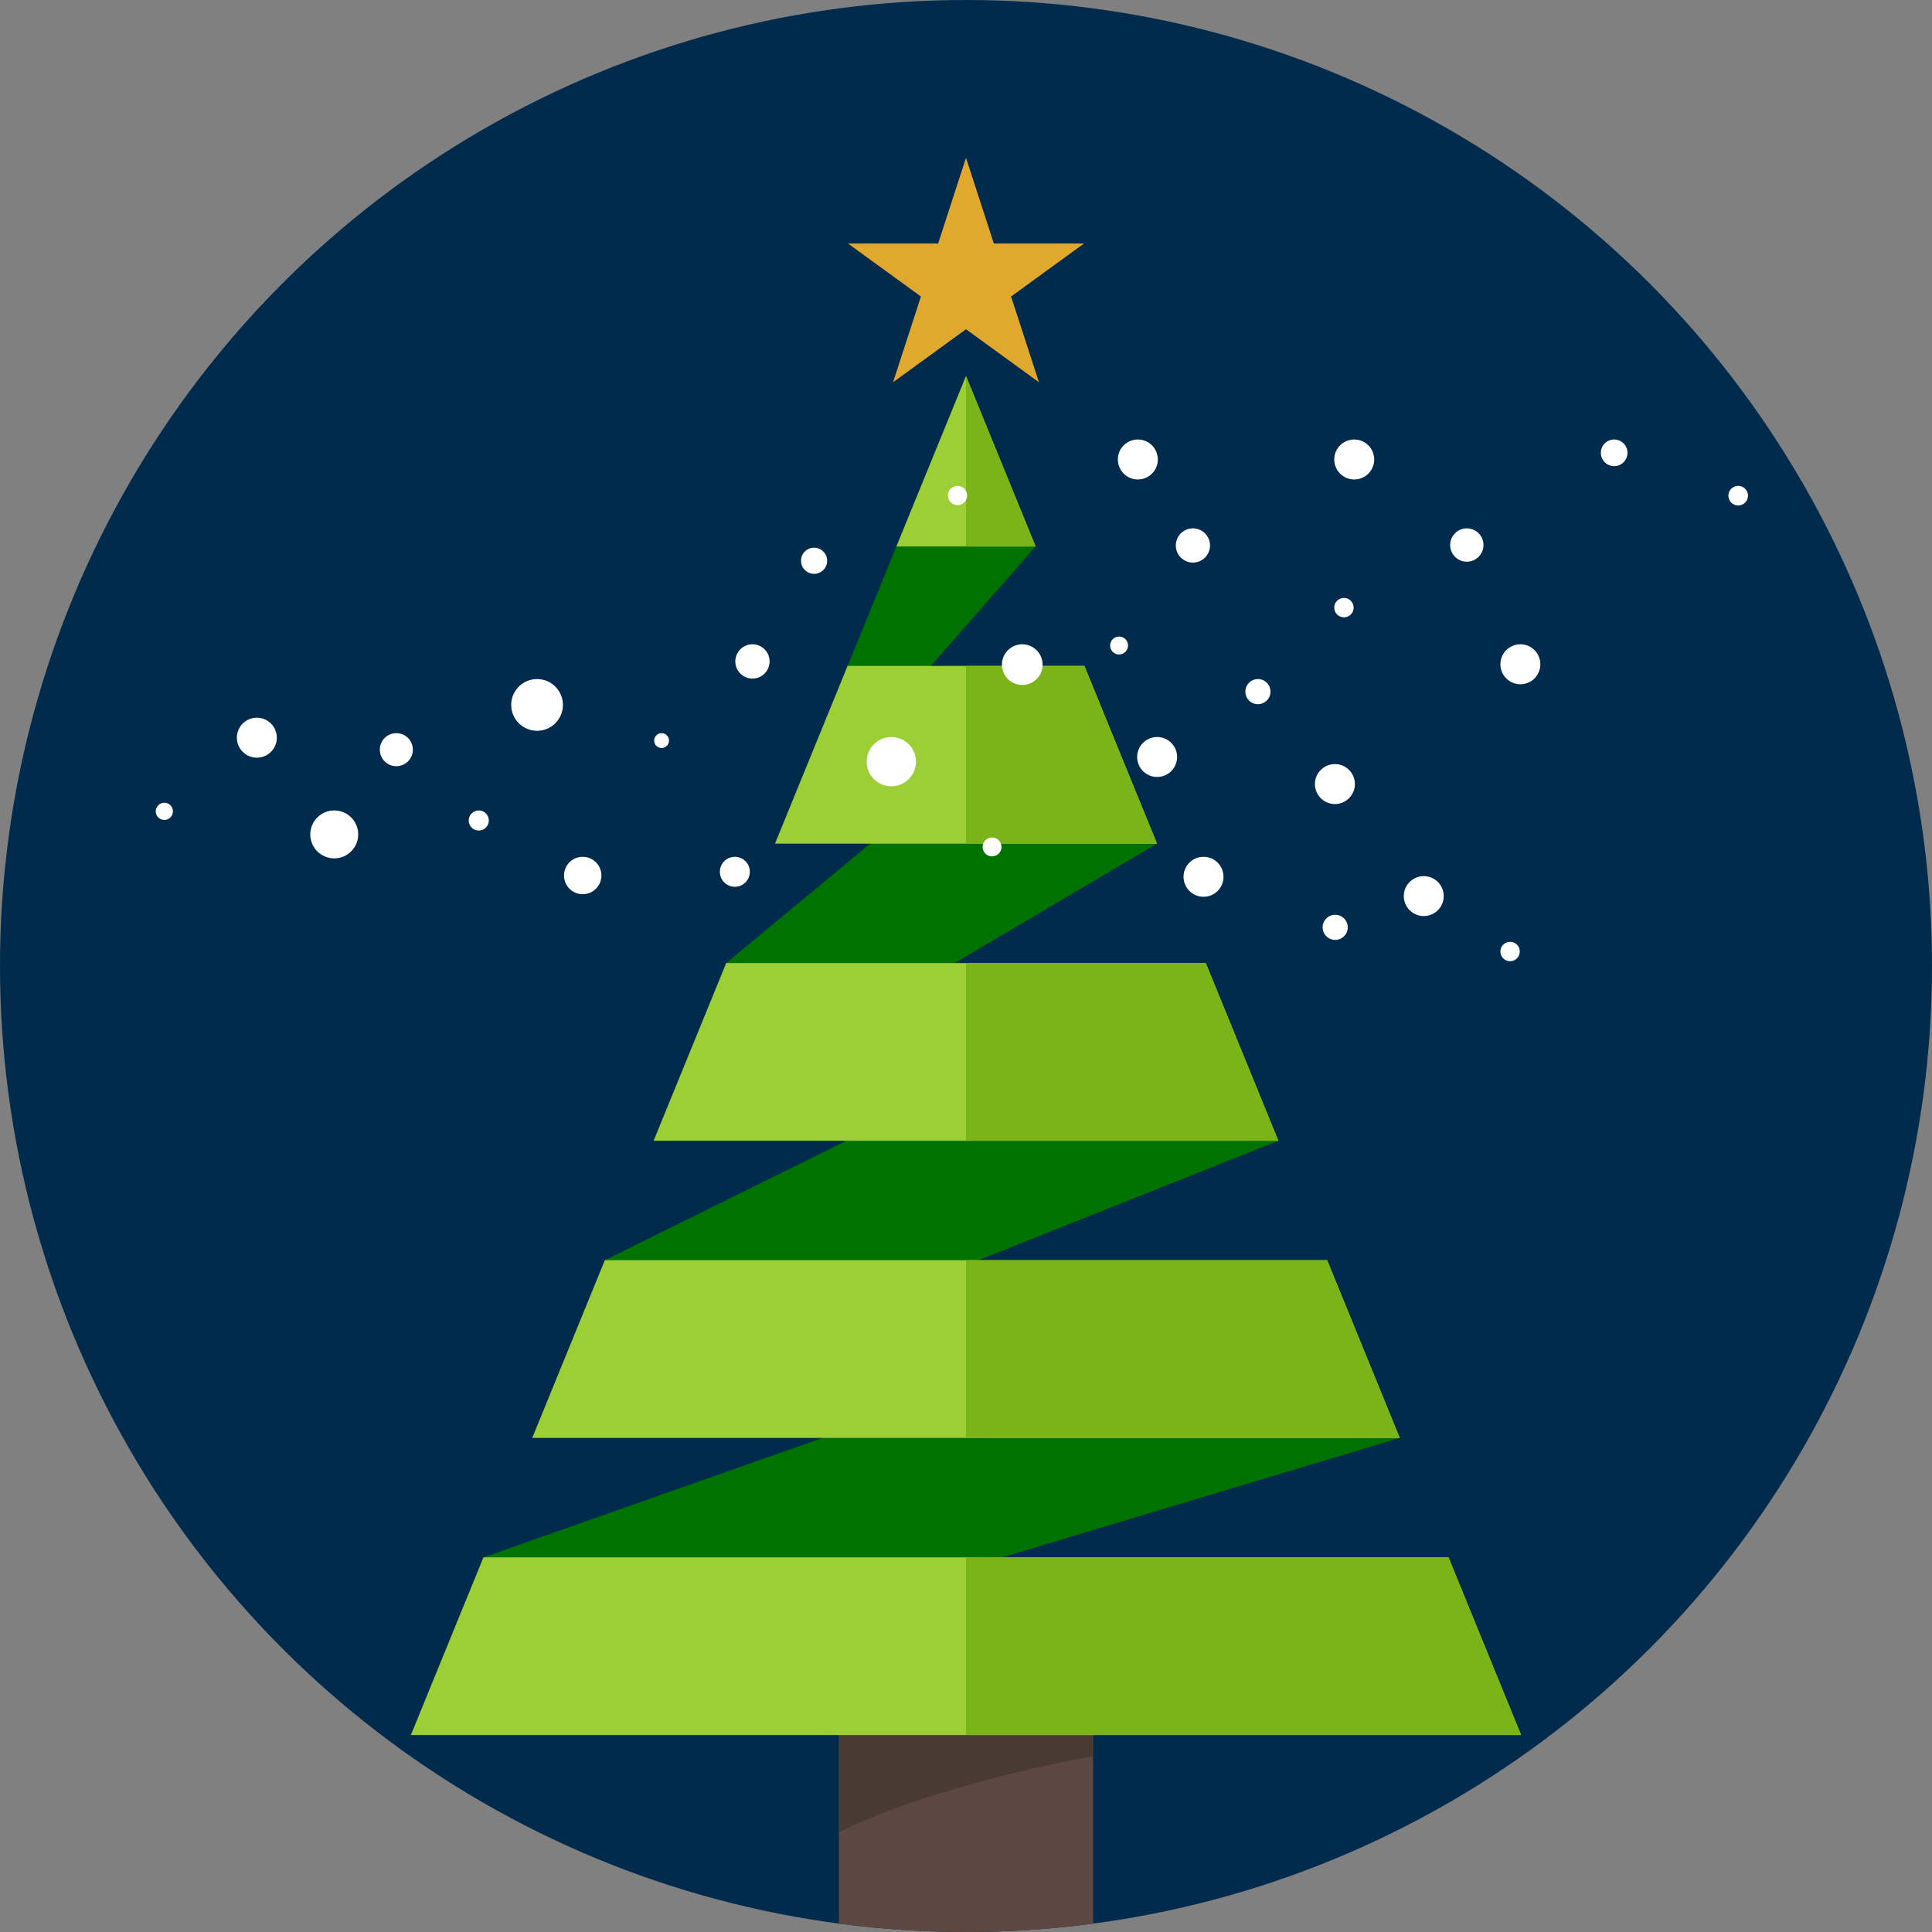 <svg xmlns="http://www.w3.org/2000/svg" xmlns:xlink="http://www.w3.org/1999/xlink" width="500" height="500"><rect width="100%" height="100%" fill="#808080" stroke="none"/><circle fill="#002B4D" cx="250" cy="250" r="250"/><path fill="#E0A82D" d="M250 40.827l7.211 22.193h23.335l-18.878 13.716 7.211 22.194L250 85.213 231.121 98.93l7.211-22.194-18.878-13.716h23.335z"/><defs><circle id="a" cx="250" cy="250" r="250"/></defs><clipPath id="b"><use xlink:href="#a" overflow="visible"/></clipPath><g clip-path="url(#b)"><path fill="#5C4841" d="M217.109 408.835h65.782V500h-65.782z"/><path fill="#4A3A34" d="M217.109 474.151c22.471-10.935 52.714-17.252 65.782-19.63v-45.053l-65.782-4.335v69.018z"/><path d="M125.125 403.041l218.339-76.901 18.786 45.992-255.912 76.901zm31.411-76.901l155.516-76.9 18.786 45.992-193.088 76.9zm31.413-76.9l92.691-76.901 18.786 45.992-130.264 76.901zm31.411-76.901L250 97.329l18.014 44.102-67.44 76.9z" fill="#007200"/><path d="M125.125 403.041l-18.787 45.992h287.324l-18.787-45.992zm237.125-30.909l-18.786-45.992H156.536l-18.786 45.992zM187.949 249.24l-18.787 45.992h161.676l-18.786-45.992zm31.411-76.901l-18.786 45.992h98.852l-18.786-45.992zm12.626-30.908h36.028L250 97.329z" fill="#9CCF36"/><path fill="#7bb419" d="M250 403.041v45.992h143.662l-18.787-45.992zm112.25-30.909l-18.786-45.992H250v45.992zm-31.412-76.9l-18.786-45.992H250v45.992zM250 172.339v45.992h49.426l-18.786-45.992zm18.014-30.908L250 97.329v44.102z"/></g><g fill="#FFF"><circle cx="66.472" cy="190.914" r="5.173"/><circle cx="42.526" cy="209.968" r="2.228"/><circle cx="86.503" cy="215.945" r="6.204"/><circle cx="190.178" cy="225.62" r="3.88"/><circle cx="171.221" cy="191.663" r="1.922"/><circle cx="150.804" cy="226.581" r="4.841"/><circle cx="123.904" cy="212.346" r="2.606"/><circle cx="138.992" cy="182.434" r="6.694"/><circle cx="102.573" cy="194.015" r="4.275"/><circle cx="264.562" cy="172.004" r="5.264"/><circle cx="289.615" cy="167.058" r="2.317"/><circle cx="311.472" cy="226.914" r="5.173"/><circle cx="256.744" cy="219.187" r="2.446"/><circle cx="230.674" cy="197.117" r="6.376"/><circle cx="210.684" cy="145.126" r="3.385"/><circle cx="194.735" cy="171.178" r="4.437"/><circle cx="247.794" cy="128.236" r="2.496"/><circle cx="345.472" cy="202.914" r="5.173"/><circle cx="299.466" cy="195.908" r="5.168"/><circle cx="325.549" cy="178.992" r="3.251"/><circle cx="347.81" cy="157.252" r="2.511"/><circle cx="308.726" cy="141.168" r="4.428"/><circle cx="294.472" cy="118.914" r="5.173"/><circle cx="393.472" cy="171.914" r="5.173"/><circle cx="379.612" cy="141.054" r="4.314"/><circle cx="417.746" cy="117.188" r="3.448"/><circle cx="350.472" cy="118.914" r="5.173"/><circle cx="449.84" cy="128.282" r="2.542"/><circle cx="368.466" cy="231.908" r="5.168"/><circle cx="345.549" cy="239.992" r="3.251"/><circle cx="390.81" cy="246.252" r="2.511"/></g></svg>